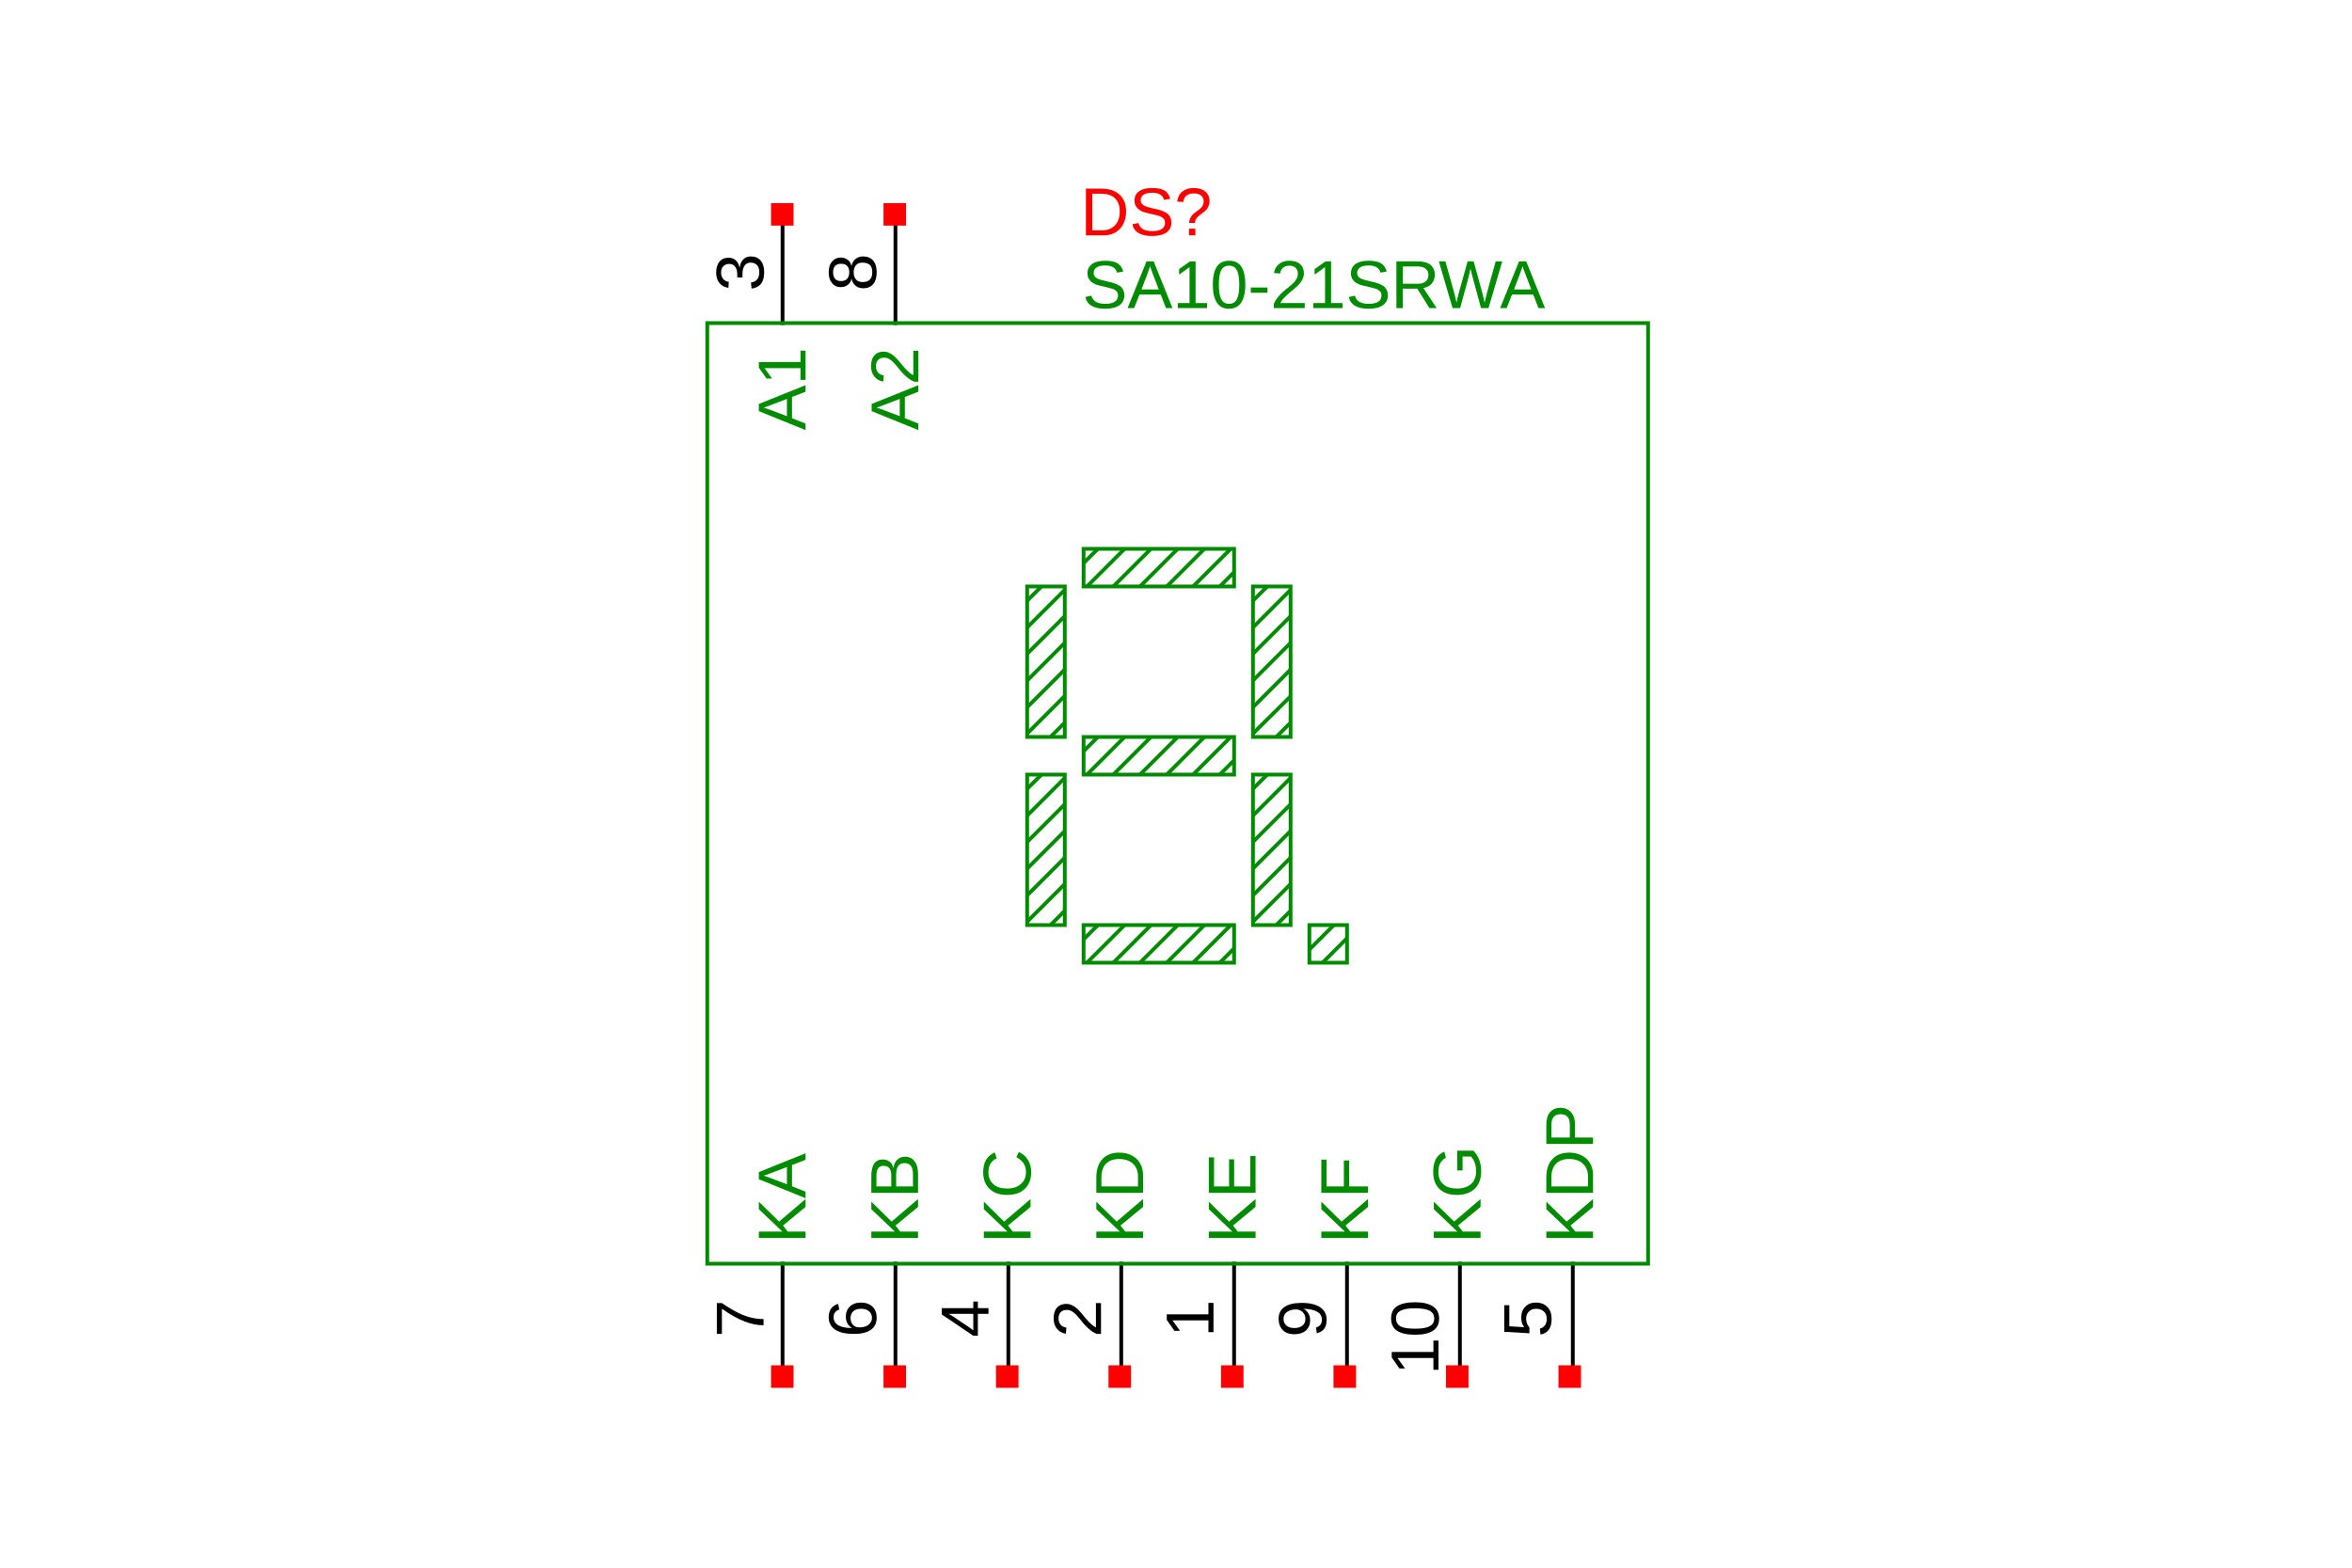 <?xml version="1.0" encoding="UTF-8"?>
<svg xmlns="http://www.w3.org/2000/svg" xmlns:xlink="http://www.w3.org/1999/xlink" width="225pt" height="150pt" viewBox="0 0 225 150" version="1.1">
<defs>
<g>
<symbol overflow="visible" id="glyph0-0">
<path style="stroke:none;" d="M -4.469 -0.656 L -4.469 -4.219 L 0 -4.219 L 0 -0.656 Z M -4.219 -0.891 L -0.234 -0.891 L -0.234 -3.969 L -4.219 -3.969 Z M -4.219 -0.891 "/>
</symbol>
<symbol overflow="visible" id="glyph0-1">
<path style="stroke:none;" d="M 0 -3.5 L -2.156 -1.719 L -1.703 -1.141 L 0 -1.141 L 0 -0.531 L -4.469 -0.531 L -4.469 -1.141 L -2.219 -1.141 L -4.469 -3.281 L -4.469 -4 L -2.531 -2.094 L 0 -4.25 Z M 0 -3.5 "/>
</symbol>
<symbol overflow="visible" id="glyph0-2">
<path style="stroke:none;" d="M 0 -3.688 L -1.297 -3.188 L -1.297 -1.156 L 0 -0.641 L 0 -0.016 L -4.469 -1.828 L -4.469 -2.516 L 0 -4.312 Z M -4 -2.172 L -3.922 -2.141 C -3.742 -2.086 -3.52 -2.008 -3.25 -1.906 L -1.781 -1.344 L -1.781 -3 L -3.25 -2.438 C -3.395 -2.375 -3.562 -2.312 -3.75 -2.25 Z M -4 -2.172 "/>
</symbol>
<symbol overflow="visible" id="glyph0-3">
<path style="stroke:none;" d="M -4 -3.281 C -3.301 -2.82 -2.754 -2.5 -2.359 -2.312 C -1.961 -2.125 -1.57 -1.984 -1.188 -1.891 C -0.812 -1.797 -0.414 -1.75 0 -1.75 L 0 -1.156 C -0.57 -1.156 -1.172 -1.273 -1.797 -1.516 C -2.43 -1.754 -3.16 -2.16 -3.984 -2.734 L -3.984 -0.328 L -4.469 -0.328 L -4.469 -3.281 Z M -4 -3.281 "/>
</symbol>
<symbol overflow="visible" id="glyph0-4">
<path style="stroke:none;" d="M -1.25 -3.984 C -0.852 -3.984 -0.547 -3.836 -0.328 -3.547 C -0.109 -3.254 0 -2.852 0 -2.344 L 0 -0.531 L -4.469 -0.531 L -4.469 -2.156 C -4.469 -3.195 -4.102 -3.719 -3.375 -3.719 C -3.113 -3.719 -2.891 -3.645 -2.703 -3.5 C -2.523 -3.352 -2.41 -3.145 -2.359 -2.875 C -2.316 -3.227 -2.195 -3.5 -2 -3.688 C -1.801 -3.883 -1.551 -3.984 -1.25 -3.984 Z M -3.312 -3.109 C -3.551 -3.109 -3.723 -3.023 -3.828 -2.859 C -3.93 -2.703 -3.984 -2.469 -3.984 -2.156 L -3.984 -1.141 L -2.562 -1.141 L -2.562 -2.156 C -2.562 -2.477 -2.617 -2.719 -2.734 -2.875 C -2.859 -3.031 -3.051 -3.109 -3.312 -3.109 Z M -1.297 -3.375 C -1.828 -3.375 -2.094 -3.004 -2.094 -2.266 L -2.094 -1.141 L -0.484 -1.141 L -0.484 -2.312 C -0.484 -2.676 -0.551 -2.941 -0.688 -3.109 C -0.82 -3.285 -1.023 -3.375 -1.297 -3.375 Z M -1.297 -3.375 "/>
</symbol>
<symbol overflow="visible" id="glyph0-5">
<path style="stroke:none;" d="M -1.453 -3.328 C -0.984 -3.328 -0.613 -3.195 -0.344 -2.938 C -0.07 -2.688 0.062 -2.332 0.062 -1.875 C 0.062 -1.375 -0.125 -0.988 -0.5 -0.719 C -0.875 -0.457 -1.414 -0.328 -2.125 -0.328 C -2.895 -0.328 -3.488 -0.461 -3.906 -0.734 C -4.32 -1.016 -4.531 -1.41 -4.531 -1.922 C -4.531 -2.598 -4.227 -3.023 -3.625 -3.203 L -3.516 -2.656 C -3.879 -2.539 -4.062 -2.297 -4.062 -1.922 C -4.062 -1.598 -3.91 -1.344 -3.609 -1.156 C -3.305 -0.977 -2.867 -0.891 -2.297 -0.891 C -2.484 -0.992 -2.629 -1.141 -2.734 -1.328 C -2.836 -1.516 -2.891 -1.734 -2.891 -1.984 C -2.891 -2.391 -2.758 -2.711 -2.5 -2.953 C -2.238 -3.203 -1.891 -3.328 -1.453 -3.328 Z M -1.438 -2.734 C -1.758 -2.734 -2.004 -2.656 -2.172 -2.5 C -2.348 -2.344 -2.438 -2.125 -2.438 -1.844 C -2.438 -1.57 -2.359 -1.352 -2.203 -1.188 C -2.055 -1.031 -1.848 -0.953 -1.578 -0.953 C -1.223 -0.953 -0.938 -1.035 -0.719 -1.203 C -0.5 -1.379 -0.391 -1.598 -0.391 -1.859 C -0.391 -2.129 -0.484 -2.344 -0.672 -2.5 C -0.859 -2.656 -1.113 -2.734 -1.438 -2.734 Z M -1.438 -2.734 "/>
</symbol>
<symbol overflow="visible" id="glyph0-6">
<path style="stroke:none;" d="M -4.031 -2.5 C -4.031 -2.008 -3.867 -1.625 -3.547 -1.344 C -3.234 -1.07 -2.801 -0.938 -2.25 -0.938 C -1.707 -0.938 -1.27 -1.078 -0.938 -1.359 C -0.602 -1.648 -0.438 -2.039 -0.438 -2.531 C -0.438 -3.156 -0.742 -3.625 -1.359 -3.938 L -1.109 -4.438 C -0.723 -4.25 -0.43 -3.988 -0.234 -3.656 C -0.035 -3.32 0.062 -2.938 0.062 -2.5 C 0.062 -2.051 -0.031 -1.66 -0.219 -1.328 C -0.406 -1.004 -0.672 -0.754 -1.016 -0.578 C -1.359 -0.41 -1.77 -0.328 -2.25 -0.328 C -2.957 -0.328 -3.516 -0.52 -3.922 -0.906 C -4.328 -1.289 -4.531 -1.82 -4.531 -2.5 C -4.531 -2.977 -4.438 -3.375 -4.25 -3.688 C -4.062 -4.008 -3.785 -4.242 -3.422 -4.391 L -3.234 -3.828 C -3.492 -3.723 -3.691 -3.555 -3.828 -3.328 C -3.961 -3.098 -4.031 -2.82 -4.031 -2.5 Z M -4.031 -2.5 "/>
</symbol>
<symbol overflow="visible" id="glyph0-7">
<path style="stroke:none;" d="M -1.016 -2.797 L 0 -2.797 L 0 -2.25 L -1.016 -2.25 L -1.016 -0.156 L -1.453 -0.156 L -4.469 -2.188 L -4.469 -2.797 L -1.453 -2.797 L -1.453 -3.422 L -1.016 -3.422 Z M -3.812 -2.25 C -3.801 -2.25 -3.742 -2.219 -3.641 -2.156 C -3.547 -2.102 -3.477 -2.062 -3.438 -2.031 L -1.75 -0.891 L -1.516 -0.719 L -1.453 -0.672 L -1.453 -2.25 Z M -3.812 -2.25 "/>
</symbol>
<symbol overflow="visible" id="glyph0-8">
<path style="stroke:none;" d="M -2.281 -4.375 C -1.82 -4.375 -1.414 -4.281 -1.062 -4.094 C -0.719 -3.914 -0.453 -3.66 -0.266 -3.328 C -0.086 -3.004 0 -2.629 0 -2.203 L 0 -0.531 L -4.469 -0.531 L -4.469 -2 C -4.469 -2.758 -4.273 -3.344 -3.891 -3.75 C -3.516 -4.164 -2.977 -4.375 -2.281 -4.375 Z M -2.281 -3.766 C -2.832 -3.766 -3.254 -3.613 -3.547 -3.312 C -3.836 -3.008 -3.984 -2.57 -3.984 -2 L -3.984 -1.141 L -0.484 -1.141 L -0.484 -2.125 C -0.484 -2.457 -0.555 -2.742 -0.703 -2.984 C -0.848 -3.234 -1.051 -3.426 -1.312 -3.562 C -1.582 -3.695 -1.906 -3.766 -2.281 -3.766 Z M -2.281 -3.766 "/>
</symbol>
<symbol overflow="visible" id="glyph0-9">
<path style="stroke:none;" d="M 0 -0.328 L -0.406 -0.328 C -0.645 -0.43 -0.859 -0.562 -1.047 -0.719 C -1.242 -0.875 -1.414 -1.035 -1.562 -1.203 C -1.719 -1.379 -1.859 -1.551 -1.984 -1.719 C -2.117 -1.883 -2.25 -2.035 -2.375 -2.172 C -2.508 -2.305 -2.648 -2.414 -2.797 -2.5 C -2.941 -2.582 -3.102 -2.625 -3.281 -2.625 C -3.531 -2.625 -3.723 -2.551 -3.859 -2.406 C -3.992 -2.258 -4.062 -2.062 -4.062 -1.812 C -4.062 -1.57 -3.992 -1.367 -3.859 -1.203 C -3.723 -1.047 -3.539 -0.957 -3.312 -0.938 L -3.359 -0.344 C -3.711 -0.395 -3.992 -0.551 -4.203 -0.812 C -4.422 -1.07 -4.531 -1.406 -4.531 -1.812 C -4.531 -2.258 -4.422 -2.602 -4.203 -2.844 C -3.992 -3.082 -3.695 -3.203 -3.312 -3.203 C -3.133 -3.203 -2.957 -3.16 -2.781 -3.078 C -2.613 -3.004 -2.441 -2.891 -2.266 -2.734 C -2.098 -2.578 -1.836 -2.281 -1.484 -1.844 C -1.285 -1.602 -1.102 -1.41 -0.938 -1.266 C -0.781 -1.117 -0.629 -1.016 -0.484 -0.953 L -0.484 -3.281 L 0 -3.281 Z M 0 -0.328 "/>
</symbol>
<symbol overflow="visible" id="glyph0-10">
<path style="stroke:none;" d="M 0 -0.531 L -4.469 -0.531 L -4.469 -3.922 L -3.969 -3.922 L -3.969 -1.141 L -2.531 -1.141 L -2.531 -3.734 L -2.047 -3.734 L -2.047 -1.141 L -0.5 -1.141 L -0.5 -4.047 L 0 -4.047 Z M 0 -0.531 "/>
</symbol>
<symbol overflow="visible" id="glyph0-11">
<path style="stroke:none;" d="M 0 -0.5 L -0.484 -0.5 L -0.484 -1.625 L -3.922 -1.625 L -3.203 -0.625 L -3.734 -0.625 L -4.469 -1.672 L -4.469 -2.203 L -0.484 -2.203 L -0.484 -3.297 L 0 -3.297 Z M 0 -0.5 "/>
</symbol>
<symbol overflow="visible" id="glyph0-12">
<path style="stroke:none;" d="M -3.969 -1.141 L -2.312 -1.141 L -2.312 -3.625 L -1.812 -3.625 L -1.812 -1.141 L 0 -1.141 L 0 -0.531 L -4.469 -0.531 L -4.469 -3.703 L -3.969 -3.703 Z M -3.969 -1.141 "/>
</symbol>
<symbol overflow="visible" id="glyph0-13">
<path style="stroke:none;" d="M -2.328 -3.297 C -1.555 -3.297 -0.961 -3.156 -0.547 -2.875 C -0.141 -2.594 0.062 -2.195 0.062 -1.688 C 0.062 -1.332 -0.008 -1.051 -0.156 -0.844 C -0.301 -0.633 -0.539 -0.484 -0.875 -0.391 L -0.953 -0.938 C -0.578 -1.051 -0.391 -1.301 -0.391 -1.688 C -0.391 -2.02 -0.539 -2.273 -0.844 -2.453 C -1.156 -2.629 -1.594 -2.723 -2.156 -2.734 C -1.969 -2.648 -1.812 -2.504 -1.688 -2.297 C -1.57 -2.098 -1.516 -1.875 -1.516 -1.625 C -1.516 -1.227 -1.648 -0.906 -1.922 -0.656 C -2.203 -0.414 -2.57 -0.297 -3.031 -0.297 C -3.5 -0.297 -3.863 -0.426 -4.125 -0.688 C -4.395 -0.957 -4.531 -1.32 -4.531 -1.781 C -4.531 -2.281 -4.344 -2.656 -3.969 -2.906 C -3.602 -3.164 -3.055 -3.297 -2.328 -3.297 Z M -2.875 -2.672 C -3.227 -2.672 -3.516 -2.586 -3.734 -2.422 C -3.953 -2.266 -4.062 -2.047 -4.062 -1.766 C -4.062 -1.492 -3.969 -1.281 -3.781 -1.125 C -3.594 -0.969 -3.344 -0.891 -3.031 -0.891 C -2.707 -0.891 -2.445 -0.969 -2.25 -1.125 C -2.062 -1.281 -1.969 -1.492 -1.969 -1.766 C -1.969 -1.93 -2.004 -2.082 -2.078 -2.219 C -2.16 -2.363 -2.27 -2.473 -2.406 -2.547 C -2.539 -2.629 -2.695 -2.672 -2.875 -2.672 Z M -2.875 -2.672 "/>
</symbol>
<symbol overflow="visible" id="glyph0-14">
<path style="stroke:none;" d="M -2.25 -0.328 C -2.977 -0.328 -3.539 -0.52 -3.938 -0.906 C -4.332 -1.289 -4.531 -1.836 -4.531 -2.547 C -4.531 -3.035 -4.445 -3.438 -4.281 -3.75 C -4.113 -4.062 -3.844 -4.301 -3.469 -4.469 L -3.312 -3.891 C -3.562 -3.754 -3.742 -3.578 -3.859 -3.359 C -3.973 -3.141 -4.031 -2.863 -4.031 -2.531 C -4.031 -2.008 -3.875 -1.613 -3.562 -1.344 C -3.25 -1.07 -2.812 -0.938 -2.25 -0.938 C -1.688 -0.938 -1.238 -1.082 -0.906 -1.375 C -0.582 -1.664 -0.422 -2.066 -0.422 -2.578 C -0.422 -2.867 -0.461 -3.141 -0.547 -3.391 C -0.641 -3.641 -0.766 -3.844 -0.922 -4 L -1.719 -4 L -1.719 -2.672 L -2.234 -2.672 L -2.234 -4.562 L -0.688 -4.562 C -0.445 -4.32 -0.258 -4.031 -0.125 -3.688 C 0 -3.344 0.062 -2.973 0.062 -2.578 C 0.062 -2.109 -0.031 -1.703 -0.219 -1.359 C -0.406 -1.023 -0.672 -0.77 -1.016 -0.594 C -1.367 -0.414 -1.781 -0.328 -2.25 -0.328 Z M -2.25 -0.328 "/>
</symbol>
<symbol overflow="visible" id="glyph0-15">
<path style="stroke:none;" d="M -2.234 -3.359 C -1.484 -3.359 -0.91 -3.223 -0.516 -2.953 C -0.129 -2.691 0.062 -2.305 0.062 -1.797 C 0.062 -1.285 -0.129 -0.898 -0.516 -0.641 C -0.91 -0.379 -1.484 -0.25 -2.234 -0.25 C -2.992 -0.25 -3.566 -0.375 -3.953 -0.625 C -4.336 -0.875 -4.531 -1.27 -4.531 -1.812 C -4.531 -2.344 -4.336 -2.734 -3.953 -2.984 C -3.566 -3.234 -2.992 -3.359 -2.234 -3.359 Z M -2.234 -2.781 C -2.879 -2.781 -3.344 -2.703 -3.625 -2.547 C -3.914 -2.398 -4.062 -2.156 -4.062 -1.812 C -4.062 -1.457 -3.914 -1.203 -3.625 -1.047 C -3.344 -0.898 -2.879 -0.828 -2.234 -0.828 C -1.598 -0.828 -1.133 -0.906 -0.844 -1.062 C -0.551 -1.219 -0.406 -1.461 -0.406 -1.797 C -0.406 -2.141 -0.551 -2.391 -0.844 -2.547 C -1.145 -2.703 -1.609 -2.781 -2.234 -2.781 Z M -2.234 -2.781 "/>
</symbol>
<symbol overflow="visible" id="glyph0-16">
<path style="stroke:none;" d="M -3.125 -3.984 C -2.695 -3.984 -2.359 -3.844 -2.109 -3.562 C -1.859 -3.289 -1.734 -2.922 -1.734 -2.453 L -1.734 -1.141 L 0 -1.141 L 0 -0.531 L -4.469 -0.531 L -4.469 -2.406 C -4.469 -2.906 -4.348 -3.289 -4.109 -3.562 C -3.879 -3.844 -3.551 -3.984 -3.125 -3.984 Z M -3.109 -3.375 C -3.691 -3.375 -3.984 -3.031 -3.984 -2.344 L -3.984 -1.141 L -2.219 -1.141 L -2.219 -2.359 C -2.219 -3.035 -2.516 -3.375 -3.109 -3.375 Z M -3.109 -3.375 "/>
</symbol>
<symbol overflow="visible" id="glyph0-17">
<path style="stroke:none;" d="M -1.453 -3.328 C -0.984 -3.328 -0.613 -3.188 -0.344 -2.906 C -0.07 -2.633 0.062 -2.25 0.062 -1.75 C 0.062 -1.332 -0.023 -0.992 -0.203 -0.734 C -0.391 -0.484 -0.656 -0.328 -1 -0.266 L -1.062 -0.828 C -0.625 -0.953 -0.406 -1.266 -0.406 -1.766 C -0.406 -2.066 -0.492 -2.301 -0.672 -2.469 C -0.859 -2.645 -1.113 -2.734 -1.438 -2.734 C -1.719 -2.734 -1.941 -2.645 -2.109 -2.469 C -2.285 -2.301 -2.375 -2.07 -2.375 -1.781 C -2.375 -1.625 -2.348 -1.477 -2.297 -1.344 C -2.254 -1.207 -2.176 -1.078 -2.062 -0.953 L -2.062 -0.391 L -4.469 -0.531 L -4.469 -3.078 L -3.984 -3.078 L -3.984 -1.062 L -2.562 -0.969 C -2.75 -1.219 -2.844 -1.523 -2.844 -1.891 C -2.844 -2.328 -2.711 -2.676 -2.453 -2.938 C -2.203 -3.195 -1.867 -3.328 -1.453 -3.328 Z M -1.453 -3.328 "/>
</symbol>
<symbol overflow="visible" id="glyph0-18">
<path style="stroke:none;" d="M -1.234 -3.328 C -0.816 -3.328 -0.492 -3.191 -0.266 -2.922 C -0.047 -2.66 0.062 -2.289 0.062 -1.812 C 0.062 -1.352 -0.035 -0.988 -0.234 -0.719 C -0.441 -0.457 -0.742 -0.301 -1.141 -0.25 L -1.203 -0.828 C -0.672 -0.91 -0.406 -1.238 -0.406 -1.812 C -0.406 -2.094 -0.473 -2.316 -0.609 -2.484 C -0.754 -2.648 -0.969 -2.734 -1.25 -2.734 C -1.488 -2.734 -1.676 -2.641 -1.812 -2.453 C -1.945 -2.266 -2.016 -1.992 -2.016 -1.641 L -2.016 -1.312 L -2.516 -1.312 L -2.516 -1.625 C -2.516 -1.938 -2.582 -2.176 -2.719 -2.344 C -2.852 -2.52 -3.039 -2.609 -3.281 -2.609 C -3.52 -2.609 -3.707 -2.535 -3.844 -2.391 C -3.988 -2.254 -4.062 -2.051 -4.062 -1.781 C -4.062 -1.531 -3.992 -1.328 -3.859 -1.172 C -3.734 -1.016 -3.555 -0.922 -3.328 -0.891 L -3.359 -0.328 C -3.723 -0.367 -4.008 -0.52 -4.219 -0.781 C -4.426 -1.039 -4.531 -1.375 -4.531 -1.781 C -4.531 -2.227 -4.426 -2.578 -4.219 -2.828 C -4.008 -3.078 -3.719 -3.203 -3.344 -3.203 C -3.062 -3.203 -2.832 -3.117 -2.656 -2.953 C -2.477 -2.797 -2.359 -2.566 -2.297 -2.266 L -2.281 -2.266 C -2.238 -2.598 -2.125 -2.859 -1.938 -3.047 C -1.75 -3.234 -1.516 -3.328 -1.234 -3.328 Z M -1.234 -3.328 "/>
</symbol>
<symbol overflow="visible" id="glyph0-19">
<path style="stroke:none;" d="M -1.25 -3.328 C -0.832 -3.328 -0.508 -3.195 -0.281 -2.938 C -0.051 -2.676 0.062 -2.301 0.062 -1.812 C 0.062 -1.332 -0.047 -0.957 -0.266 -0.688 C -0.492 -0.414 -0.816 -0.281 -1.234 -0.281 C -1.523 -0.281 -1.77 -0.363 -1.969 -0.531 C -2.164 -0.695 -2.285 -0.91 -2.328 -1.172 L -2.344 -1.172 C -2.406 -0.93 -2.531 -0.738 -2.719 -0.594 C -2.906 -0.457 -3.129 -0.391 -3.391 -0.391 C -3.723 -0.391 -3.992 -0.516 -4.203 -0.766 C -4.422 -1.023 -4.531 -1.367 -4.531 -1.797 C -4.531 -2.234 -4.426 -2.578 -4.219 -2.828 C -4.008 -3.086 -3.727 -3.219 -3.375 -3.219 C -3.125 -3.219 -2.898 -3.145 -2.703 -3 C -2.516 -2.863 -2.398 -2.672 -2.359 -2.422 L -2.344 -2.422 C -2.289 -2.703 -2.164 -2.922 -1.969 -3.078 C -1.781 -3.242 -1.539 -3.328 -1.25 -3.328 Z M -3.344 -2.625 C -3.852 -2.625 -4.109 -2.348 -4.109 -1.797 C -4.109 -1.523 -4.039 -1.316 -3.906 -1.172 C -3.781 -1.035 -3.594 -0.969 -3.344 -0.969 C -3.094 -0.969 -2.898 -1.039 -2.766 -1.188 C -2.629 -1.332 -2.562 -1.535 -2.562 -1.797 C -2.562 -2.066 -2.625 -2.27 -2.75 -2.406 C -2.875 -2.551 -3.07 -2.625 -3.344 -2.625 Z M -1.297 -2.734 C -1.578 -2.734 -1.785 -2.648 -1.922 -2.484 C -2.066 -2.316 -2.141 -2.086 -2.141 -1.797 C -2.141 -1.504 -2.062 -1.273 -1.906 -1.109 C -1.758 -0.953 -1.551 -0.875 -1.281 -0.875 C -0.664 -0.875 -0.359 -1.188 -0.359 -1.812 C -0.359 -2.125 -0.43 -2.352 -0.578 -2.5 C -0.734 -2.656 -0.973 -2.734 -1.297 -2.734 Z M -1.297 -2.734 "/>
</symbol>
<symbol overflow="visible" id="glyph1-0">
<path style="stroke:none;" d="M 0.656 -4.469 L 4.219 -4.469 L 4.219 0 L 0.656 0 Z M 0.891 -4.219 L 0.891 -0.234 L 3.969 -0.234 L 3.969 -4.219 Z M 0.891 -4.219 "/>
</symbol>
<symbol overflow="visible" id="glyph1-1">
<path style="stroke:none;" d="M 4.375 -2.281 C 4.375 -1.82 4.281 -1.414 4.094 -1.062 C 3.914 -0.719 3.66 -0.453 3.328 -0.266 C 3.004 -0.086 2.629 0 2.203 0 L 0.531 0 L 0.531 -4.469 L 2 -4.469 C 2.758 -4.469 3.344 -4.273 3.75 -3.891 C 4.164 -3.516 4.375 -2.977 4.375 -2.281 Z M 3.766 -2.281 C 3.766 -2.832 3.613 -3.254 3.312 -3.547 C 3.008 -3.836 2.57 -3.984 2 -3.984 L 1.141 -3.984 L 1.141 -0.484 L 2.125 -0.484 C 2.457 -0.484 2.742 -0.555 2.984 -0.703 C 3.234 -0.848 3.426 -1.051 3.562 -1.312 C 3.695 -1.582 3.766 -1.906 3.766 -2.281 Z M 3.766 -2.281 "/>
</symbol>
<symbol overflow="visible" id="glyph1-2">
<path style="stroke:none;" d="M 4.031 -1.234 C 4.031 -0.816 3.867 -0.492 3.547 -0.266 C 3.223 -0.047 2.77 0.062 2.188 0.062 C 1.094 0.062 0.461 -0.312 0.297 -1.062 L 0.875 -1.188 C 0.945 -0.914 1.094 -0.719 1.312 -0.594 C 1.531 -0.469 1.828 -0.406 2.203 -0.406 C 2.598 -0.406 2.898 -0.473 3.109 -0.609 C 3.316 -0.742 3.422 -0.941 3.422 -1.203 C 3.422 -1.348 3.391 -1.461 3.328 -1.547 C 3.266 -1.641 3.172 -1.719 3.047 -1.781 C 2.93 -1.844 2.789 -1.891 2.625 -1.922 C 2.457 -1.961 2.27 -2.008 2.062 -2.062 C 1.707 -2.133 1.438 -2.207 1.25 -2.281 C 1.07 -2.363 0.93 -2.453 0.828 -2.547 C 0.723 -2.648 0.641 -2.766 0.578 -2.891 C 0.523 -3.016 0.5 -3.16 0.5 -3.328 C 0.5 -3.711 0.645 -4.008 0.938 -4.219 C 1.227 -4.426 1.648 -4.531 2.203 -4.531 C 2.703 -4.531 3.086 -4.453 3.359 -4.297 C 3.629 -4.141 3.816 -3.875 3.922 -3.5 L 3.328 -3.391 C 3.266 -3.629 3.141 -3.801 2.953 -3.906 C 2.766 -4.02 2.508 -4.078 2.188 -4.078 C 1.832 -4.078 1.562 -4.016 1.375 -3.891 C 1.188 -3.773 1.094 -3.598 1.094 -3.359 C 1.094 -3.223 1.129 -3.109 1.203 -3.016 C 1.273 -2.93 1.379 -2.859 1.516 -2.797 C 1.648 -2.734 1.926 -2.656 2.344 -2.562 C 2.477 -2.531 2.613 -2.5 2.75 -2.469 C 2.883 -2.438 3.016 -2.395 3.141 -2.344 C 3.266 -2.301 3.379 -2.25 3.484 -2.188 C 3.598 -2.133 3.691 -2.062 3.766 -1.969 C 3.848 -1.883 3.91 -1.781 3.953 -1.656 C 4.004 -1.531 4.031 -1.391 4.031 -1.234 Z M 4.031 -1.234 "/>
</symbol>
<symbol overflow="visible" id="glyph1-3">
<path style="stroke:none;" d="M 3.359 -3.266 C 3.359 -3.109 3.332 -2.969 3.281 -2.844 C 3.238 -2.719 3.176 -2.602 3.094 -2.5 C 3.008 -2.395 2.867 -2.27 2.672 -2.125 L 2.422 -1.938 C 2.266 -1.82 2.148 -1.703 2.078 -1.578 C 2.004 -1.461 1.969 -1.332 1.969 -1.188 L 1.406 -1.188 C 1.414 -1.332 1.441 -1.457 1.484 -1.562 C 1.523 -1.676 1.578 -1.773 1.641 -1.859 C 1.703 -1.953 1.773 -2.031 1.859 -2.094 C 1.941 -2.156 2.023 -2.219 2.109 -2.281 C 2.191 -2.344 2.273 -2.406 2.359 -2.469 C 2.441 -2.531 2.516 -2.598 2.578 -2.672 C 2.641 -2.742 2.691 -2.828 2.734 -2.922 C 2.773 -3.016 2.797 -3.125 2.797 -3.25 C 2.797 -3.488 2.711 -3.676 2.547 -3.812 C 2.379 -3.945 2.148 -4.016 1.859 -4.016 C 1.555 -4.016 1.316 -3.941 1.141 -3.797 C 0.973 -3.648 0.875 -3.445 0.844 -3.188 L 0.266 -3.234 C 0.316 -3.648 0.477 -3.969 0.75 -4.188 C 1.031 -4.414 1.395 -4.531 1.844 -4.531 C 2.32 -4.531 2.691 -4.414 2.953 -4.188 C 3.223 -3.969 3.359 -3.66 3.359 -3.266 Z M 1.391 0 L 1.391 -0.641 L 2 -0.641 L 2 0 Z M 1.391 0 "/>
</symbol>
<symbol overflow="visible" id="glyph1-4">
<path style="stroke:none;" d="M 3.688 0 L 3.188 -1.297 L 1.156 -1.297 L 0.641 0 L 0.016 0 L 1.828 -4.469 L 2.516 -4.469 L 4.312 0 Z M 2.172 -4 L 2.141 -3.922 C 2.086 -3.742 2.008 -3.52 1.906 -3.25 L 1.344 -1.781 L 3 -1.781 L 2.438 -3.25 C 2.375 -3.395 2.312 -3.562 2.25 -3.75 Z M 2.172 -4 "/>
</symbol>
<symbol overflow="visible" id="glyph1-5">
<path style="stroke:none;" d="M 0.5 0 L 0.5 -0.484 L 1.625 -0.484 L 1.625 -3.922 L 0.625 -3.203 L 0.625 -3.734 L 1.672 -4.469 L 2.203 -4.469 L 2.203 -0.484 L 3.297 -0.484 L 3.297 0 Z M 0.5 0 "/>
</symbol>
<symbol overflow="visible" id="glyph1-6">
<path style="stroke:none;" d="M 3.359 -2.234 C 3.359 -1.484 3.223 -0.91 2.953 -0.516 C 2.691 -0.129 2.305 0.062 1.797 0.062 C 1.285 0.062 0.898 -0.129 0.641 -0.516 C 0.379 -0.91 0.25 -1.484 0.25 -2.234 C 0.25 -2.992 0.375 -3.566 0.625 -3.953 C 0.875 -4.336 1.27 -4.531 1.812 -4.531 C 2.344 -4.531 2.734 -4.336 2.984 -3.953 C 3.234 -3.566 3.359 -2.992 3.359 -2.234 Z M 2.781 -2.234 C 2.781 -2.879 2.703 -3.344 2.547 -3.625 C 2.398 -3.914 2.156 -4.062 1.812 -4.062 C 1.457 -4.062 1.203 -3.914 1.047 -3.625 C 0.898 -3.344 0.828 -2.879 0.828 -2.234 C 0.828 -1.598 0.906 -1.133 1.062 -0.844 C 1.219 -0.551 1.461 -0.406 1.797 -0.406 C 2.141 -0.406 2.391 -0.551 2.547 -0.844 C 2.703 -1.145 2.781 -1.609 2.781 -2.234 Z M 2.781 -2.234 "/>
</symbol>
<symbol overflow="visible" id="glyph1-7">
<path style="stroke:none;" d="M 0.281 -1.469 L 0.281 -1.969 L 1.875 -1.969 L 1.875 -1.469 Z M 0.281 -1.469 "/>
</symbol>
<symbol overflow="visible" id="glyph1-8">
<path style="stroke:none;" d="M 0.328 0 L 0.328 -0.406 C 0.43 -0.645 0.562 -0.859 0.719 -1.047 C 0.875 -1.242 1.035 -1.414 1.203 -1.562 C 1.379 -1.719 1.551 -1.859 1.719 -1.984 C 1.883 -2.117 2.035 -2.25 2.172 -2.375 C 2.305 -2.508 2.414 -2.648 2.5 -2.797 C 2.582 -2.941 2.625 -3.102 2.625 -3.281 C 2.625 -3.531 2.551 -3.723 2.406 -3.859 C 2.258 -3.992 2.062 -4.062 1.812 -4.062 C 1.57 -4.062 1.367 -3.992 1.203 -3.859 C 1.047 -3.723 0.957 -3.539 0.938 -3.312 L 0.344 -3.359 C 0.395 -3.711 0.551 -3.992 0.812 -4.203 C 1.07 -4.422 1.406 -4.531 1.812 -4.531 C 2.258 -4.531 2.602 -4.422 2.844 -4.203 C 3.082 -3.992 3.203 -3.695 3.203 -3.312 C 3.203 -3.133 3.16 -2.957 3.078 -2.781 C 3.004 -2.613 2.891 -2.441 2.734 -2.266 C 2.578 -2.098 2.281 -1.836 1.844 -1.484 C 1.602 -1.285 1.41 -1.102 1.266 -0.938 C 1.117 -0.781 1.016 -0.629 0.953 -0.484 L 3.281 -0.484 L 3.281 0 Z M 0.328 0 "/>
</symbol>
<symbol overflow="visible" id="glyph1-9">
<path style="stroke:none;" d="M 3.688 0 L 2.531 -1.859 L 1.141 -1.859 L 1.141 0 L 0.531 0 L 0.531 -4.469 L 2.625 -4.469 C 3.133 -4.469 3.523 -4.352 3.797 -4.125 C 4.066 -3.895 4.203 -3.582 4.203 -3.188 C 4.203 -2.852 4.102 -2.57 3.906 -2.344 C 3.719 -2.125 3.453 -1.984 3.109 -1.922 L 4.375 0 Z M 3.594 -3.172 C 3.594 -3.43 3.504 -3.629 3.328 -3.766 C 3.148 -3.91 2.898 -3.984 2.578 -3.984 L 1.141 -3.984 L 1.141 -2.328 L 2.594 -2.328 C 2.914 -2.328 3.16 -2.398 3.328 -2.547 C 3.504 -2.703 3.594 -2.91 3.594 -3.172 Z M 3.594 -3.172 "/>
</symbol>
<symbol overflow="visible" id="glyph1-10">
<path style="stroke:none;" d="M 4.781 0 L 4.062 0 L 3.297 -2.828 C 3.242 -3.004 3.164 -3.32 3.062 -3.781 C 3.008 -3.539 2.961 -3.336 2.922 -3.172 C 2.891 -3.004 2.602 -1.945 2.062 0 L 1.344 0 L 0.031 -4.469 L 0.656 -4.469 L 1.453 -1.625 C 1.555 -1.27 1.645 -0.906 1.719 -0.531 C 1.77 -0.758 1.828 -1.008 1.891 -1.281 C 1.961 -1.562 2.258 -2.625 2.781 -4.469 L 3.359 -4.469 L 4.125 -1.688 C 4.25 -1.227 4.344 -0.844 4.406 -0.531 L 4.438 -0.641 C 4.5 -0.879 4.547 -1.078 4.578 -1.234 C 4.609 -1.391 4.906 -2.469 5.469 -4.469 L 6.094 -4.469 Z M 4.781 0 "/>
</symbol>
</g>
</defs>
<g id="surface4">
<rect x="0" y="0" width="225" height="150" style="fill:rgb(100%,100%,100%);fill-opacity:1;stroke:none;"/>
<path style="fill:none;stroke-width:10;stroke-linecap:square;stroke-linejoin:miter;stroke:rgb(0%,0%,0%);stroke-opacity:1;stroke-miterlimit:10;" d="M 200.032 -0.051 L 200.032 299.956 " transform="matrix(0.036,0,0,-0.036,67.66,131.713)"/>
<g style="fill:rgb(0%,54.51%,0%);fill-opacity:1;">
  <use xlink:href="#glyph0-1" x="77.062" y="118.98"/>
  <use xlink:href="#glyph0-2" x="77.062" y="114.661"/>
</g>
<g style="fill:rgb(0%,0%,0%);fill-opacity:1;">
  <use xlink:href="#glyph0-3" x="73.043" y="127.961"/>
</g>
<path style="fill:none;stroke-width:10;stroke-linecap:square;stroke-linejoin:miter;stroke:rgb(0%,0%,0%);stroke-opacity:1;stroke-miterlimit:10;" d="M 500.038 -0.051 L 500.038 299.956 " transform="matrix(0.036,0,0,-0.036,67.66,131.713)"/>
<g style="fill:rgb(0%,54.51%,0%);fill-opacity:1;">
  <use xlink:href="#glyph0-1" x="87.824" y="118.98"/>
  <use xlink:href="#glyph0-4" x="87.824" y="114.661"/>
</g>
<g style="fill:rgb(0%,0%,0%);fill-opacity:1;">
  <use xlink:href="#glyph0-5" x="83.805" y="127.961"/>
</g>
<path style="fill:none;stroke-width:10;stroke-linecap:square;stroke-linejoin:miter;stroke:rgb(0%,0%,0%);stroke-opacity:1;stroke-miterlimit:10;" d="M 800.045 -0.051 L 800.045 299.956 " transform="matrix(0.036,0,0,-0.036,67.66,131.713)"/>
<g style="fill:rgb(0%,54.51%,0%);fill-opacity:1;">
  <use xlink:href="#glyph0-1" x="98.586" y="118.98"/>
  <use xlink:href="#glyph0-6" x="98.586" y="114.661"/>
</g>
<g style="fill:rgb(0%,0%,0%);fill-opacity:1;">
  <use xlink:href="#glyph0-7" x="94.562" y="127.961"/>
</g>
<path style="fill:none;stroke-width:10;stroke-linecap:square;stroke-linejoin:miter;stroke:rgb(0%,0%,0%);stroke-opacity:1;stroke-miterlimit:10;" d="M 1100.051 -0.051 L 1100.051 299.956 " transform="matrix(0.036,0,0,-0.036,67.66,131.713)"/>
<g style="fill:rgb(0%,54.51%,0%);fill-opacity:1;">
  <use xlink:href="#glyph0-1" x="109.348" y="118.98"/>
  <use xlink:href="#glyph0-8" x="109.348" y="114.661"/>
</g>
<g style="fill:rgb(0%,0%,0%);fill-opacity:1;">
  <use xlink:href="#glyph0-9" x="105.324" y="127.961"/>
</g>
<path style="fill:none;stroke-width:10;stroke-linecap:square;stroke-linejoin:miter;stroke:rgb(0%,0%,0%);stroke-opacity:1;stroke-miterlimit:10;" d="M 1399.949 -0.051 L 1399.949 299.956 " transform="matrix(0.036,0,0,-0.036,67.66,131.713)"/>
<g style="fill:rgb(0%,54.51%,0%);fill-opacity:1;">
  <use xlink:href="#glyph0-1" x="120.109" y="118.98"/>
  <use xlink:href="#glyph0-10" x="120.109" y="114.661"/>
</g>
<g style="fill:rgb(0%,0%,0%);fill-opacity:1;">
  <use xlink:href="#glyph0-11" x="116.086" y="127.961"/>
</g>
<path style="fill:none;stroke-width:10;stroke-linecap:square;stroke-linejoin:miter;stroke:rgb(0%,0%,0%);stroke-opacity:1;stroke-miterlimit:10;" d="M 1699.955 -0.051 L 1699.955 299.956 " transform="matrix(0.036,0,0,-0.036,67.66,131.713)"/>
<g style="fill:rgb(0%,54.51%,0%);fill-opacity:1;">
  <use xlink:href="#glyph0-1" x="130.871" y="118.98"/>
  <use xlink:href="#glyph0-12" x="130.871" y="114.661"/>
</g>
<g style="fill:rgb(0%,0%,0%);fill-opacity:1;">
  <use xlink:href="#glyph0-13" x="126.848" y="127.961"/>
</g>
<path style="fill:none;stroke-width:10;stroke-linecap:square;stroke-linejoin:miter;stroke:rgb(0%,0%,0%);stroke-opacity:1;stroke-miterlimit:10;" d="M 1999.962 -0.051 L 1999.962 299.956 " transform="matrix(0.036,0,0,-0.036,67.66,131.713)"/>
<g style="fill:rgb(0%,54.51%,0%);fill-opacity:1;">
  <use xlink:href="#glyph0-1" x="141.633" y="118.98"/>
  <use xlink:href="#glyph0-14" x="141.633" y="114.661"/>
</g>
<g style="fill:rgb(0%,0%,0%);fill-opacity:1;">
  <use xlink:href="#glyph0-11" x="137.609" y="131.562"/>
  <use xlink:href="#glyph0-15" x="137.609" y="127.961"/>
</g>
<path style="fill:none;stroke-width:10;stroke-linecap:square;stroke-linejoin:miter;stroke:rgb(0%,0%,0%);stroke-opacity:1;stroke-miterlimit:10;" d="M 2299.968 -0.051 L 2299.968 299.956 " transform="matrix(0.036,0,0,-0.036,67.66,131.713)"/>
<g style="fill:rgb(0%,54.51%,0%);fill-opacity:1;">
  <use xlink:href="#glyph0-1" x="152.395" y="118.98"/>
  <use xlink:href="#glyph0-8" x="152.395" y="114.661"/>
  <use xlink:href="#glyph0-16" x="152.395" y="109.983"/>
</g>
<g style="fill:rgb(0%,0%,0%);fill-opacity:1;">
  <use xlink:href="#glyph0-17" x="148.371" y="127.961"/>
</g>
<path style="fill:none;stroke-width:10;stroke-linecap:square;stroke-linejoin:miter;stroke:rgb(0%,0%,0%);stroke-opacity:1;stroke-miterlimit:10;" d="M 200.032 3099.98 L 200.032 2799.974 " transform="matrix(0.036,0,0,-0.036,67.66,131.713)"/>
<g style="fill:rgb(0%,54.51%,0%);fill-opacity:1;">
  <use xlink:href="#glyph0-2" x="77.062" y="41.168"/>
  <use xlink:href="#glyph0-11" x="77.062" y="36.848"/>
</g>
<g style="fill:rgb(0%,0%,0%);fill-opacity:1;">
  <use xlink:href="#glyph0-18" x="73.043" y="27.863"/>
</g>
<path style="fill:none;stroke-width:10;stroke-linecap:square;stroke-linejoin:miter;stroke:rgb(0%,0%,0%);stroke-opacity:1;stroke-miterlimit:10;" d="M 500.038 3099.98 L 500.038 2799.974 " transform="matrix(0.036,0,0,-0.036,67.66,131.713)"/>
<g style="fill:rgb(0%,54.51%,0%);fill-opacity:1;">
  <use xlink:href="#glyph0-2" x="87.855" y="41.168"/>
  <use xlink:href="#glyph0-9" x="87.855" y="36.848"/>
</g>
<g style="fill:rgb(0%,0%,0%);fill-opacity:1;">
  <use xlink:href="#glyph0-19" x="83.805" y="27.863"/>
</g>
<path style="fill:none;stroke-width:10;stroke-linecap:square;stroke-linejoin:miter;stroke:rgb(0%,54.51%,0%);stroke-opacity:1;stroke-miterlimit:10;" d="M 2500.009 299.956 L -0.009 299.956 L -0.009 2799.974 L 2500.009 2799.974 Z M 2500.009 299.956 " transform="matrix(0.036,0,0,-0.036,67.66,131.713)"/>
<path style="fill:none;stroke-width:10;stroke-linecap:butt;stroke-linejoin:miter;stroke:rgb(0%,54.51%,0%);stroke-opacity:1;stroke-miterlimit:10;" d="M 1399.949 2137.999 L 1362.053 2099.995 M 1391.019 2199.961 L 1291.054 2099.995 M 1321 2199.961 L 1221.034 2099.995 M 1250 2199.961 L 1150.034 2099.995 M 1179 2199.961 L 1079.034 2099.995 M 1108.981 2199.961 L 1009.015 2099.995 M 1037.981 2199.961 L 999.976 2161.956 " transform="matrix(0.036,0,0,-0.036,67.66,131.713)"/>
<path style="fill:none;stroke-width:10;stroke-linecap:square;stroke-linejoin:miter;stroke:rgb(0%,54.51%,0%);stroke-opacity:1;stroke-miterlimit:10;" d="M 1399.949 2099.995 L 999.976 2099.995 L 999.976 2199.961 L 1399.949 2199.961 Z M 1399.949 2099.995 " transform="matrix(0.036,0,0,-0.036,67.66,131.713)"/>
<path style="fill:none;stroke-width:10;stroke-linecap:butt;stroke-linejoin:miter;stroke:rgb(0%,54.51%,0%);stroke-opacity:1;stroke-miterlimit:10;" d="M 949.993 1738.027 L 911.989 1700.023 M 949.993 1809.027 L 850.028 1708.952 M 949.993 1879.046 L 850.028 1778.972 M 949.993 1950.046 L 850.028 1849.971 M 949.993 2021.046 L 850.028 1920.971 M 949.993 2090.957 L 850.028 1990.991 M 888.032 2099.995 L 850.028 2061.99 " transform="matrix(0.036,0,0,-0.036,67.66,131.713)"/>
<path style="fill:none;stroke-width:10;stroke-linecap:square;stroke-linejoin:miter;stroke:rgb(0%,54.51%,0%);stroke-opacity:1;stroke-miterlimit:10;" d="M 949.993 1700.023 L 850.028 1700.023 L 850.028 2099.995 L 949.993 2099.995 Z M 949.993 1700.023 " transform="matrix(0.036,0,0,-0.036,67.66,131.713)"/>
<path style="fill:none;stroke-width:10;stroke-linecap:butt;stroke-linejoin:miter;stroke:rgb(0%,54.51%,0%);stroke-opacity:1;stroke-miterlimit:10;" d="M 1399.949 1637.952 L 1362.053 1599.948 M 1391.019 1700.023 L 1291.054 1599.948 M 1321 1700.023 L 1221.034 1599.948 M 1250 1700.023 L 1150.034 1599.948 M 1179 1700.023 L 1079.034 1599.948 M 1108.981 1700.023 L 1009.015 1599.948 M 1037.981 1700.023 L 999.976 1662.018 " transform="matrix(0.036,0,0,-0.036,67.66,131.713)"/>
<path style="fill:none;stroke-width:10;stroke-linecap:square;stroke-linejoin:miter;stroke:rgb(0%,54.51%,0%);stroke-opacity:1;stroke-miterlimit:10;" d="M 1399.949 1599.948 L 999.976 1599.948 L 999.976 1699.914 L 1399.949 1699.914 Z M 1399.949 1599.948 " transform="matrix(0.036,0,0,-0.036,67.66,131.713)"/>
<path style="fill:none;stroke-width:10;stroke-linecap:butt;stroke-linejoin:miter;stroke:rgb(0%,54.51%,0%);stroke-opacity:1;stroke-miterlimit:10;" d="M 1550.007 1738.027 L 1512.002 1700.023 M 1550.007 1808.047 L 1450.041 1708.952 M 1550.007 1879.046 L 1450.041 1778.972 M 1550.007 1950.046 L 1450.041 1849.971 M 1550.007 2021.046 L 1450.041 1920.971 M 1550.007 2090.957 L 1450.041 1990.991 M 1488.045 2099.995 L 1450.041 2061.99 " transform="matrix(0.036,0,0,-0.036,67.66,131.713)"/>
<path style="fill:none;stroke-width:10;stroke-linecap:square;stroke-linejoin:miter;stroke:rgb(0%,54.51%,0%);stroke-opacity:1;stroke-miterlimit:10;" d="M 1550.007 1700.023 L 1450.041 1700.023 L 1450.041 2099.995 L 1550.007 2099.995 Z M 1550.007 1700.023 " transform="matrix(0.036,0,0,-0.036,67.66,131.713)"/>
<path style="fill:none;stroke-width:10;stroke-linecap:butt;stroke-linejoin:miter;stroke:rgb(0%,54.51%,0%);stroke-opacity:1;stroke-miterlimit:10;" d="M 949.993 1237.98 L 911.989 1199.975 M 949.993 1308.98 L 850.028 1209.014 M 949.993 1378.999 L 850.028 1279.033 M 949.993 1449.999 L 850.028 1350.033 M 949.993 1520.999 L 850.028 1421.033 M 949.993 1591.018 L 850.028 1491.052 M 888.032 1599.948 L 850.028 1562.052 " transform="matrix(0.036,0,0,-0.036,67.66,131.713)"/>
<path style="fill:none;stroke-width:10;stroke-linecap:square;stroke-linejoin:miter;stroke:rgb(0%,54.51%,0%);stroke-opacity:1;stroke-miterlimit:10;" d="M 949.993 1199.975 L 850.028 1199.975 L 850.028 1599.948 L 949.993 1599.948 Z M 949.993 1199.975 " transform="matrix(0.036,0,0,-0.036,67.66,131.713)"/>
<path style="fill:none;stroke-width:10;stroke-linecap:butt;stroke-linejoin:miter;stroke:rgb(0%,54.51%,0%);stroke-opacity:1;stroke-miterlimit:10;" d="M 1399.949 1138.014 L 1362.053 1100.01 M 1391.019 1199.975 L 1291.054 1100.01 M 1321 1199.975 L 1221.034 1100.01 M 1250 1199.975 L 1150.034 1100.01 M 1179 1199.975 L 1079.034 1100.01 M 1108.981 1199.975 L 1009.015 1100.01 M 1037.981 1199.975 L 999.976 1161.971 " transform="matrix(0.036,0,0,-0.036,67.66,131.713)"/>
<path style="fill:none;stroke-width:10;stroke-linecap:square;stroke-linejoin:miter;stroke:rgb(0%,54.51%,0%);stroke-opacity:1;stroke-miterlimit:10;" d="M 1399.949 1100.01 L 999.976 1100.01 L 999.976 1199.975 L 1399.949 1199.975 Z M 1399.949 1100.01 " transform="matrix(0.036,0,0,-0.036,67.66,131.713)"/>
<path style="fill:none;stroke-width:10;stroke-linecap:butt;stroke-linejoin:miter;stroke:rgb(0%,54.51%,0%);stroke-opacity:1;stroke-miterlimit:10;" d="M 1550.007 1237.98 L 1512.002 1199.975 M 1550.007 1308.98 L 1450.041 1209.014 M 1550.007 1378.999 L 1450.041 1279.033 M 1550.007 1449.999 L 1450.041 1350.033 M 1550.007 1520.999 L 1450.041 1421.033 M 1550.007 1591.018 L 1450.041 1491.052 M 1488.045 1599.948 L 1450.041 1562.052 " transform="matrix(0.036,0,0,-0.036,67.66,131.713)"/>
<path style="fill:none;stroke-width:10;stroke-linecap:square;stroke-linejoin:miter;stroke:rgb(0%,54.51%,0%);stroke-opacity:1;stroke-miterlimit:10;" d="M 1550.007 1199.975 L 1450.041 1199.975 L 1450.041 1599.948 L 1550.007 1599.948 Z M 1550.007 1199.975 " transform="matrix(0.036,0,0,-0.036,67.66,131.713)"/>
<path style="fill:none;stroke-width:10;stroke-linecap:butt;stroke-linejoin:miter;stroke:rgb(0%,54.51%,0%);stroke-opacity:1;stroke-miterlimit:10;" d="M 1699.955 1165.02 L 1635.054 1100.01 M 1665 1199.975 L 1599.989 1134.965 " transform="matrix(0.036,0,0,-0.036,67.66,131.713)"/>
<path style="fill:none;stroke-width:10;stroke-linecap:square;stroke-linejoin:miter;stroke:rgb(0%,54.51%,0%);stroke-opacity:1;stroke-miterlimit:10;" d="M 1699.955 1100.01 L 1599.989 1100.01 L 1599.989 1199.975 L 1699.955 1199.975 Z M 1699.955 1100.01 " transform="matrix(0.036,0,0,-0.036,67.66,131.713)"/>
<g style="fill:rgb(100%,0%,0%);fill-opacity:1;">
  <use xlink:href="#glyph1-1" x="103.352" y="22.52"/>
  <use xlink:href="#glyph1-2" x="108.029" y="22.52"/>
  <use xlink:href="#glyph1-3" x="112.349" y="22.52"/>
</g>
<g style="fill:rgb(0%,54.51%,0%);fill-opacity:1;">
  <use xlink:href="#glyph1-2" x="103.531" y="29.48"/>
  <use xlink:href="#glyph1-4" x="107.851" y="29.48"/>
  <use xlink:href="#glyph1-5" x="112.171" y="29.48"/>
  <use xlink:href="#glyph1-6" x="115.773" y="29.48"/>
  <use xlink:href="#glyph1-7" x="119.375" y="29.48"/>
  <use xlink:href="#glyph1-8" x="121.532" y="29.48"/>
  <use xlink:href="#glyph1-5" x="125.133" y="29.48"/>
  <use xlink:href="#glyph1-2" x="128.735" y="29.48"/>
  <use xlink:href="#glyph1-9" x="133.055" y="29.48"/>
  <use xlink:href="#glyph1-10" x="137.615" y="29.48"/>
  <use xlink:href="#glyph1-4" x="143.488" y="29.48"/>
</g>
<path style=" stroke:none;fill-rule:nonzero;fill:rgb(100%,0%,0%);fill-opacity:1;" d="M 73.758 132.789 L 75.91 132.789 L 75.91 130.637 L 73.758 130.637 Z M 73.758 132.789 "/>
<path style=" stroke:none;fill-rule:nonzero;fill:rgb(100%,0%,0%);fill-opacity:1;" d="M 84.52 132.789 L 86.672 132.789 L 86.672 130.637 L 84.52 130.637 Z M 84.52 132.789 "/>
<path style=" stroke:none;fill-rule:nonzero;fill:rgb(100%,0%,0%);fill-opacity:1;" d="M 95.281 132.789 L 97.434 132.789 L 97.434 130.637 L 95.281 130.637 Z M 95.281 132.789 "/>
<path style=" stroke:none;fill-rule:nonzero;fill:rgb(100%,0%,0%);fill-opacity:1;" d="M 106.043 132.789 L 108.195 132.789 L 108.195 130.637 L 106.043 130.637 Z M 106.043 132.789 "/>
<path style=" stroke:none;fill-rule:nonzero;fill:rgb(100%,0%,0%);fill-opacity:1;" d="M 116.805 132.789 L 118.957 132.789 L 118.957 130.637 L 116.805 130.637 Z M 116.805 132.789 "/>
<path style=" stroke:none;fill-rule:nonzero;fill:rgb(100%,0%,0%);fill-opacity:1;" d="M 127.566 132.789 L 129.719 132.789 L 129.719 130.637 L 127.566 130.637 Z M 127.566 132.789 "/>
<path style=" stroke:none;fill-rule:nonzero;fill:rgb(100%,0%,0%);fill-opacity:1;" d="M 138.328 132.789 L 140.48 132.789 L 140.48 130.637 L 138.328 130.637 Z M 138.328 132.789 "/>
<path style=" stroke:none;fill-rule:nonzero;fill:rgb(100%,0%,0%);fill-opacity:1;" d="M 149.09 132.789 L 151.242 132.789 L 151.242 130.637 L 149.09 130.637 Z M 149.09 132.789 "/>
<path style=" stroke:none;fill-rule:nonzero;fill:rgb(100%,0%,0%);fill-opacity:1;" d="M 73.758 21.586 L 75.91 21.586 L 75.91 19.434 L 73.758 19.434 Z M 73.758 21.586 "/>
<path style=" stroke:none;fill-rule:nonzero;fill:rgb(100%,0%,0%);fill-opacity:1;" d="M 84.52 21.586 L 86.672 21.586 L 86.672 19.434 L 84.52 19.434 Z M 84.52 21.586 "/>
</g>
</svg>
